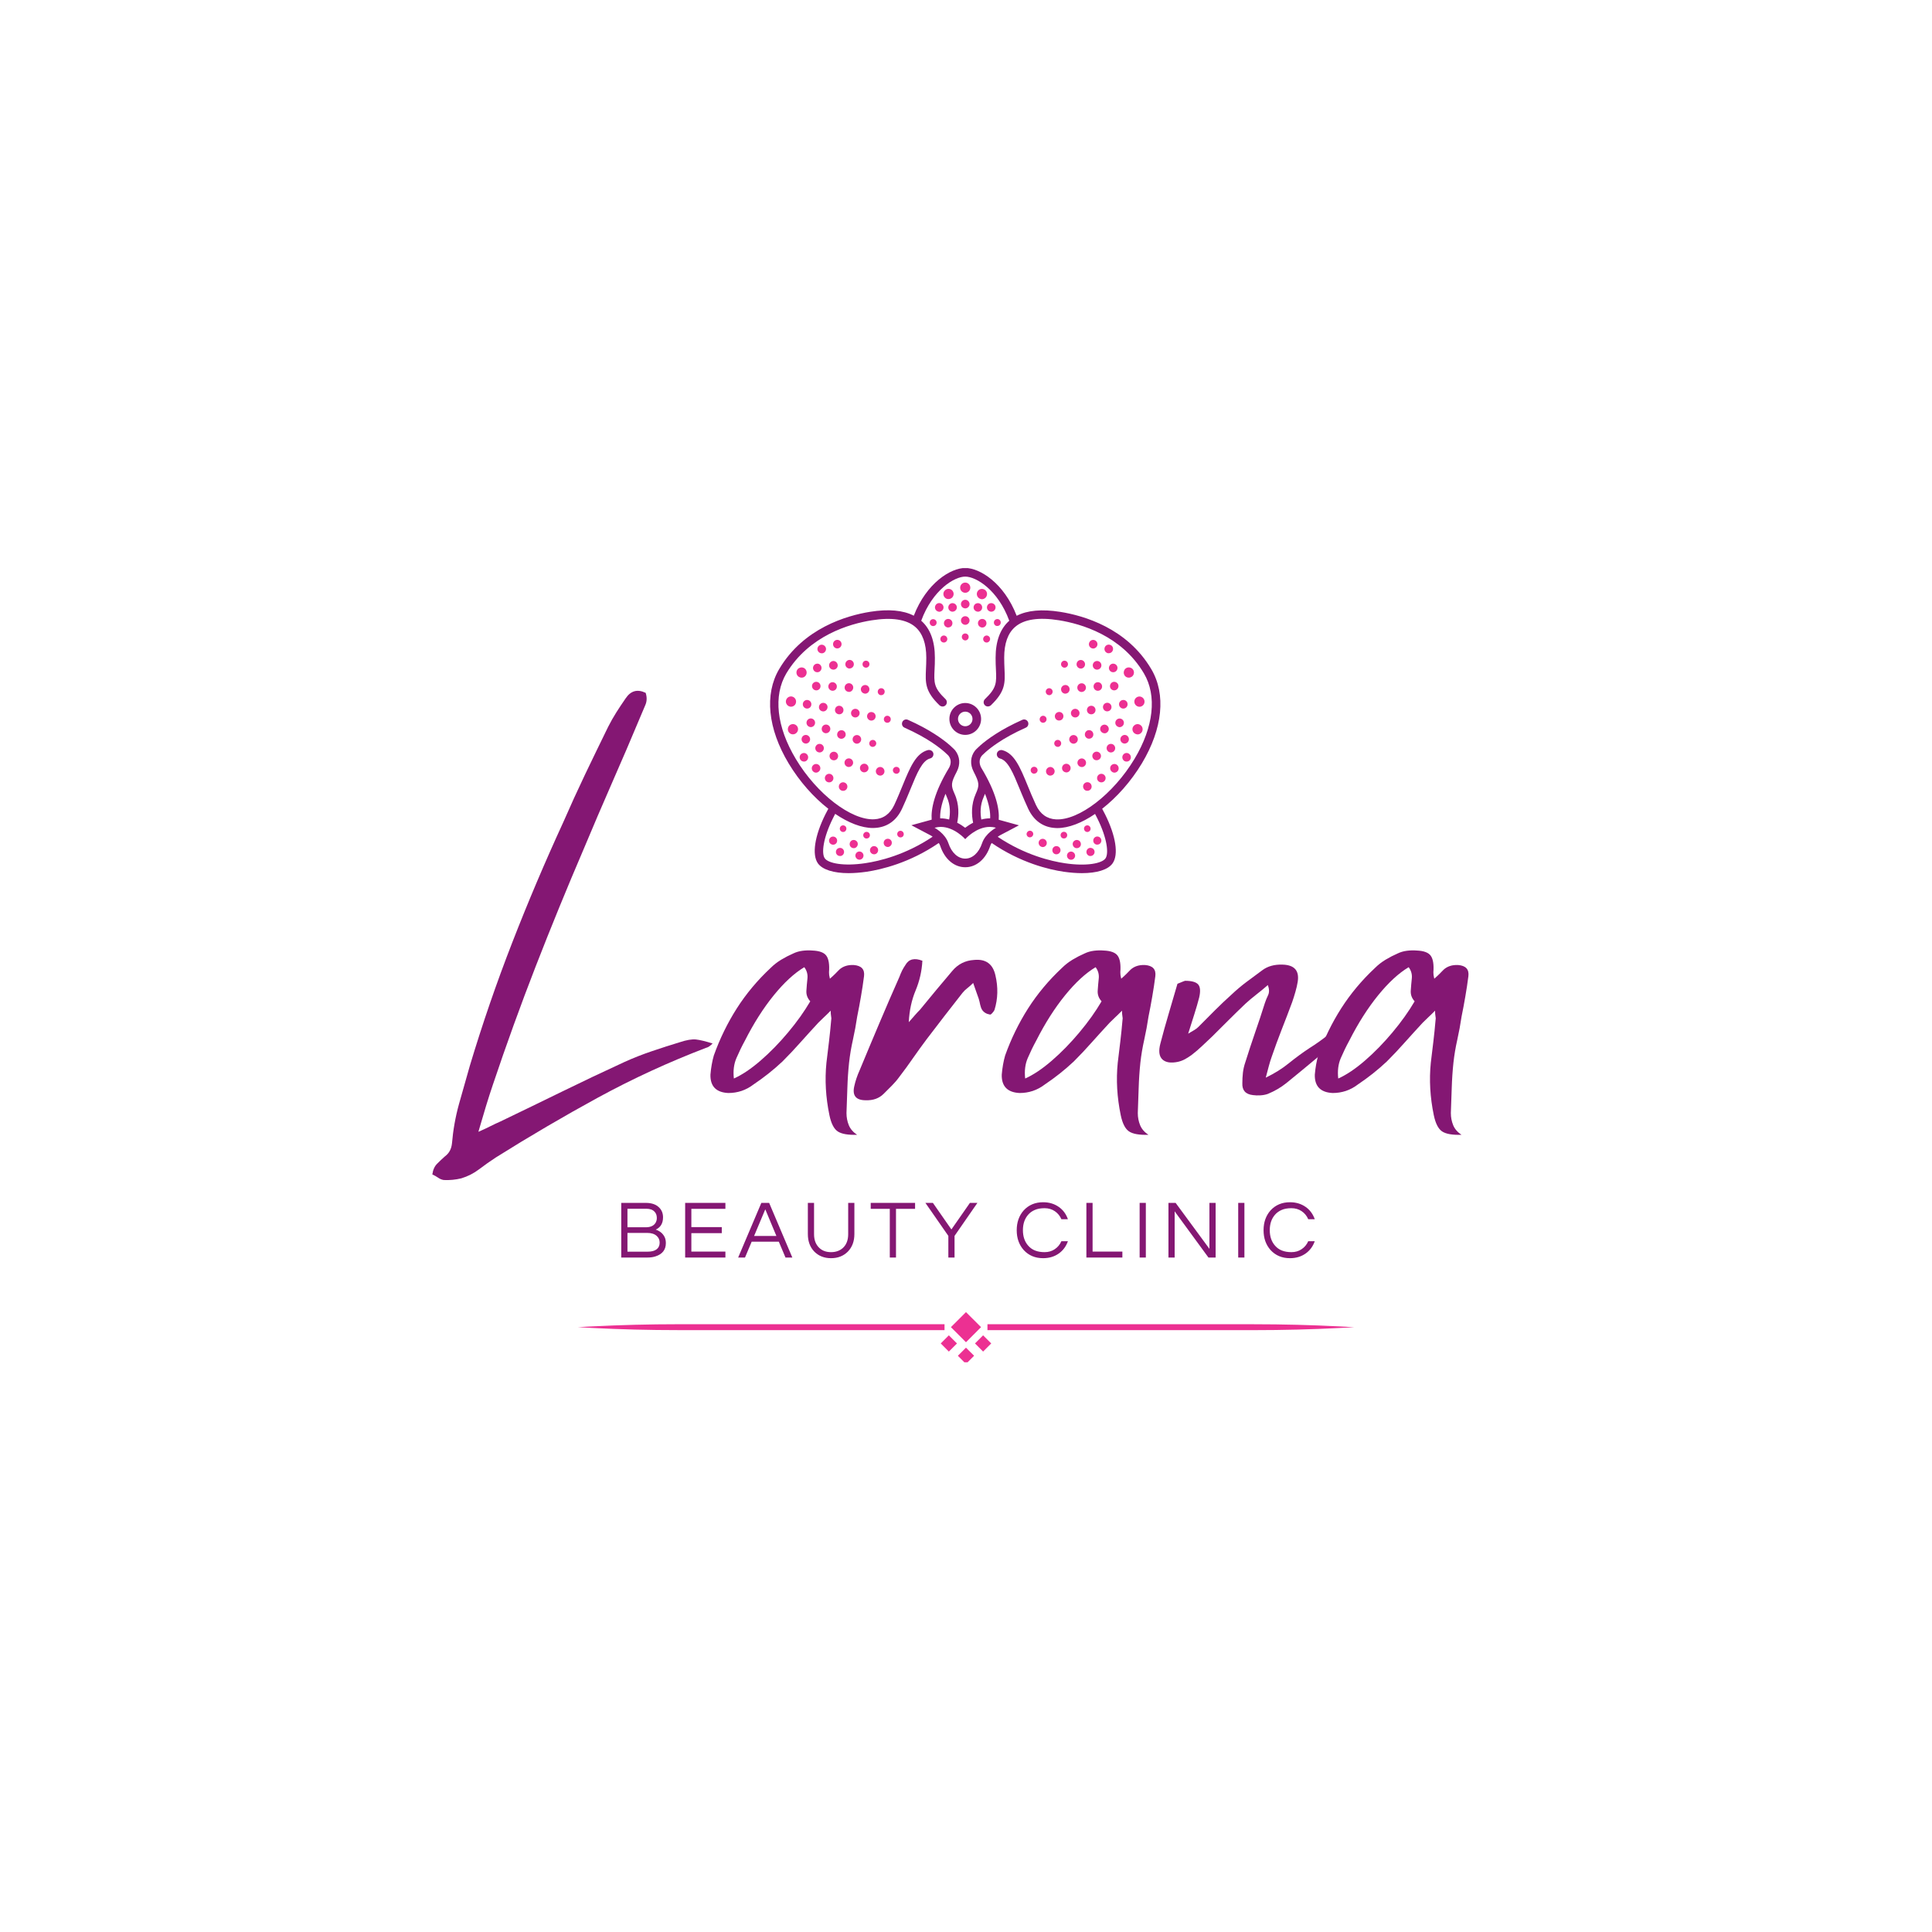 <svg xmlns="http://www.w3.org/2000/svg" xmlns:xlink="http://www.w3.org/1999/xlink" width="500" zoomAndPan="magnify" viewBox="0 0 375 375" height="500" preserveAspectRatio="xMidYMid meet" version="1.0"><defs><g/><clipPath id="8e6f71c87f"><path d="M 149 110.266 L 226 110.266 L 226 169.484 L 149 169.484 Z M 149 110.266 " clip-rule="nonzero"/></clipPath><clipPath id="2c09018ea1"><path d="M 112 254.668 L 263 254.668 L 263 264.418 L 112 264.418 Z M 112 254.668 " clip-rule="nonzero"/></clipPath></defs><rect x="-37.5" width="450" fill="#ffffff" y="-37.5" height="450" fill-opacity="1"/><rect x="-37.5" width="450" fill="#ffffff" y="-37.5" height="450" fill-opacity="1"/><g clip-path="url(#8e6f71c87f)"><path fill="#841773" d="M 223.461 129.871 C 218.746 121.902 210.367 119.492 205.793 118.762 C 202.23 118.199 199.414 118.457 197.336 119.523 C 194.867 113.125 190.156 110.242 187.352 110.242 C 184.551 110.242 179.836 113.125 177.367 119.508 C 175.293 118.441 172.473 118.184 168.914 118.746 C 164.336 119.477 155.961 121.902 151.246 129.855 C 148.352 134.746 149.02 141.422 153.082 148.188 C 155.203 151.707 157.93 154.77 160.777 156.98 C 160.566 157.359 160.383 157.727 160.215 158.047 C 158.109 162.254 157.566 165.91 158.762 167.586 C 159.641 168.805 161.809 169.477 164.715 169.477 C 165.793 169.477 166.973 169.383 168.23 169.203 C 171.082 168.773 176.566 167.496 182.215 163.625 C 182.336 163.809 182.445 163.988 182.504 164.203 C 183.352 166.746 185.203 168.332 187.352 168.332 C 189.504 168.332 191.352 166.746 192.203 164.188 C 192.262 163.988 192.367 163.793 192.488 163.625 C 198.141 167.496 203.625 168.789 206.473 169.203 C 207.73 169.383 208.914 169.477 209.988 169.477 C 212.898 169.477 215.066 168.82 215.945 167.586 C 217.156 165.91 216.594 162.254 214.488 158.047 C 214.324 157.727 214.141 157.375 213.93 156.98 C 216.762 154.77 219.504 151.707 221.625 148.188 C 225.688 141.422 226.352 134.746 223.461 129.871 Z M 204.961 159.039 C 203.203 158.945 201.898 158 201.082 156.25 C 200.461 154.922 199.961 153.688 199.461 152.469 C 198.02 148.965 196.883 146.191 194.52 145.598 C 194.383 145.566 194.246 145.582 194.109 145.613 C 193.824 145.688 193.582 145.902 193.504 146.207 C 193.398 146.648 193.656 147.105 194.109 147.227 C 195.656 147.625 196.656 150.047 197.914 153.125 C 198.02 153.383 198.125 153.656 198.246 153.934 C 198.641 154.891 199.082 155.914 199.566 156.965 C 200.656 159.297 202.488 160.59 204.852 160.715 C 204.973 160.715 205.094 160.73 205.215 160.73 C 207.43 160.73 210.004 159.723 212.551 157.984 C 212.703 158.273 212.852 158.566 212.973 158.809 C 214.914 162.695 215.246 165.68 214.566 166.625 C 213.883 167.57 210.961 168.195 206.688 167.555 C 204.035 167.16 198.945 165.973 193.656 162.422 C 193.883 162.254 194.051 162.16 194.051 162.16 L 197.777 160.195 L 194.414 159.266 L 193.852 159.113 C 194.004 157.086 193.398 153.871 190.445 148.996 C 190.188 148.508 189.883 147.578 190.535 146.723 C 190.551 146.711 191.504 145.629 193.73 144.148 C 195.051 143.266 196.824 142.258 199.109 141.238 C 199.535 141.055 199.715 140.555 199.535 140.141 C 199.352 139.715 198.852 139.531 198.445 139.715 C 196.324 140.66 194.641 141.59 193.309 142.441 C 190.535 144.211 189.352 145.566 189.262 145.672 C 188.336 146.863 188.246 148.355 188.988 149.789 C 190.094 151.938 190.141 152.41 189.398 154.07 C 188.461 156.172 188.582 158.262 188.883 159.691 C 188.293 159.996 187.762 160.348 187.336 160.668 C 186.914 160.348 186.398 159.996 185.793 159.691 C 186.094 158.262 186.23 156.172 185.277 154.07 C 184.535 152.422 184.582 151.938 185.703 149.789 C 186.445 148.355 186.336 146.863 185.398 145.645 C 185.324 145.566 184.141 144.211 181.367 142.441 C 180.035 141.59 178.352 140.66 176.23 139.715 C 175.809 139.531 175.324 139.715 175.141 140.141 C 174.961 140.566 175.141 141.055 175.566 141.238 C 177.852 142.258 179.625 143.266 180.945 144.148 C 183.156 145.629 184.109 146.695 184.109 146.695 C 184.793 147.562 184.488 148.508 184.23 148.996 C 181.293 153.855 180.688 157.07 180.836 159.098 L 180.277 159.25 L 176.898 160.18 L 180.625 162.145 C 180.715 162.191 180.867 162.281 181.02 162.406 C 175.73 165.957 170.641 167.145 167.973 167.539 C 163.703 168.18 160.777 167.555 160.094 166.609 C 159.414 165.668 159.746 162.68 161.688 158.793 C 161.809 158.551 161.961 158.262 162.109 157.969 C 164.672 159.707 167.23 160.715 169.445 160.715 C 169.566 160.715 169.688 160.715 169.809 160.699 C 172.188 160.578 174.02 159.281 175.094 156.949 C 175.582 155.898 176.02 154.879 176.414 153.918 C 176.535 153.645 176.641 153.367 176.746 153.109 C 178.004 150.031 179.004 147.609 180.551 147.211 C 180.988 147.105 181.262 146.648 181.156 146.191 C 181.082 145.887 180.836 145.672 180.551 145.598 C 180.414 145.566 180.277 145.551 180.141 145.582 C 177.777 146.176 176.641 148.949 175.203 152.453 C 174.703 153.656 174.203 154.906 173.582 156.234 C 172.762 157.984 171.461 158.93 169.703 159.023 C 165.246 159.25 158.535 154.117 154.461 147.305 C 150.73 141.086 150.066 135.035 152.625 130.707 C 157.051 123.348 164.883 121.094 169.172 120.406 C 173.082 119.781 175.945 120.211 177.656 121.688 C 179.066 122.906 179.793 124.918 179.793 127.66 C 179.793 128.5 179.762 129.215 179.73 129.855 C 179.609 132.551 179.535 134.184 182.367 136.91 C 182.473 137.016 182.609 137.062 182.746 137.109 C 183.035 137.184 183.336 137.109 183.551 136.879 C 183.867 136.547 183.852 136.012 183.52 135.691 C 181.23 133.496 181.277 132.523 181.398 129.93 C 181.414 129.598 181.43 129.246 181.445 128.879 C 181.461 128.5 181.461 128.102 181.461 127.66 C 181.461 124.445 180.566 122.023 178.809 120.484 C 181.004 114.496 185.246 111.918 187.352 111.918 C 189.473 111.918 193.703 114.496 195.898 120.484 C 194.141 122.039 193.246 124.445 193.246 127.66 C 193.246 128.102 193.262 128.5 193.262 128.879 C 193.277 129.262 193.293 129.613 193.309 129.93 C 193.43 132.539 193.473 133.496 191.188 135.691 C 190.852 136.012 190.836 136.547 191.156 136.879 C 191.367 137.109 191.688 137.172 191.961 137.094 C 192.094 137.062 192.215 137.004 192.336 136.895 C 195.172 134.168 195.094 132.539 194.973 129.84 C 194.945 129.199 194.914 128.484 194.914 127.645 C 194.914 124.887 195.625 122.891 197.051 121.672 C 198.762 120.195 201.625 119.766 205.535 120.391 C 209.824 121.078 217.672 123.332 222.035 130.707 C 224.594 135.035 223.93 141.102 220.203 147.305 C 216.109 154.129 209.398 159.281 204.961 159.039 Z M 190.625 163.656 C 189.988 165.559 188.73 166.656 187.352 166.656 C 185.988 166.656 184.715 165.574 184.082 163.656 C 183.445 161.75 181.398 160.668 181.398 160.668 C 181.809 160.562 182.203 160.5 182.582 160.5 C 185.262 160.5 187.352 162.879 187.352 162.879 C 187.352 162.879 189.445 160.5 192.125 160.5 C 192.504 160.5 192.898 160.547 193.309 160.668 C 193.309 160.684 191.262 161.75 190.625 163.656 Z M 183.52 154.07 C 183.594 154.281 183.688 154.496 183.793 154.738 C 184.504 156.309 184.445 157.91 184.23 159.066 C 183.715 158.93 183.172 158.84 182.582 158.84 C 182.551 158.84 182.52 158.84 182.488 158.84 C 182.445 157.789 182.641 156.25 183.52 154.07 Z M 190.914 154.738 C 191.02 154.512 191.109 154.281 191.188 154.07 C 192.051 156.234 192.246 157.789 192.188 158.84 C 192.172 158.84 192.141 158.84 192.125 158.84 C 191.551 158.84 190.988 158.93 190.473 159.066 C 190.262 157.91 190.215 156.309 190.914 154.738 Z M 187.352 136.453 C 185.656 136.453 184.277 137.84 184.277 139.547 C 184.277 141.254 185.656 142.641 187.352 142.641 C 189.051 142.641 190.43 141.254 190.43 139.547 C 190.43 137.84 189.051 136.453 187.352 136.453 Z M 187.352 140.965 C 186.582 140.965 185.945 140.324 185.945 139.547 C 185.945 138.754 186.582 138.129 187.352 138.129 C 188.141 138.129 188.762 138.77 188.762 139.547 C 188.762 140.34 188.125 140.965 187.352 140.965 Z M 187.352 140.965 " fill-opacity="1" fill-rule="nonzero"/></g><path fill="#ec3092" d="M 192.914 120.895 C 192.883 120.516 193.156 120.195 193.52 120.164 C 193.898 120.117 194.215 120.406 194.246 120.773 C 194.277 121.152 194.004 121.473 193.625 121.504 C 193.609 121.504 193.594 121.504 193.566 121.504 C 193.23 121.52 192.945 121.246 192.914 120.895 Z M 191.672 118.305 C 191.445 117.895 191.594 117.391 192.004 117.16 C 192.414 116.949 192.914 117.102 193.141 117.496 C 193.352 117.91 193.203 118.41 192.809 118.625 C 192.688 118.699 192.535 118.73 192.414 118.73 C 192.109 118.73 191.824 118.578 191.672 118.305 Z M 189.883 115.988 C 189.504 115.594 189.504 114.969 189.898 114.586 C 190.293 114.207 190.914 114.219 191.309 114.602 C 191.688 114.996 191.672 115.637 191.277 116.02 C 191.094 116.203 190.836 116.309 190.594 116.309 C 190.336 116.293 190.082 116.188 189.883 115.988 Z M 186.688 123.621 C 186.688 123.242 186.988 122.953 187.352 122.953 C 187.73 122.953 188.02 123.258 188.02 123.621 C 188.02 124.004 187.715 124.309 187.352 124.309 C 186.988 124.293 186.688 123.988 186.688 123.621 Z M 186.52 120.438 C 186.52 119.98 186.898 119.602 187.352 119.602 C 187.809 119.602 188.188 119.98 188.188 120.438 C 188.188 120.895 187.809 121.277 187.352 121.277 C 186.898 121.262 186.52 120.895 186.52 120.438 Z M 186.52 117.254 C 186.52 116.797 186.898 116.414 187.352 116.414 C 187.809 116.414 188.188 116.797 188.188 117.254 C 188.188 117.711 187.809 118.09 187.352 118.09 C 186.898 118.074 186.52 117.711 186.52 117.254 Z M 186.367 114.066 C 186.367 113.52 186.809 113.078 187.352 113.078 C 187.898 113.078 188.336 113.52 188.336 114.066 C 188.336 114.617 187.898 115.059 187.352 115.059 C 186.809 115.059 186.367 114.617 186.367 114.066 Z M 210.324 153.047 C 210.109 152.637 210.262 152.133 210.672 151.922 C 211.082 151.707 211.594 151.859 211.793 152.27 C 212.004 152.684 211.852 153.188 211.445 153.398 C 211.324 153.461 211.188 153.492 211.051 153.492 C 210.746 153.504 210.461 153.34 210.324 153.047 Z M 213.082 151.496 C 212.824 151.113 212.93 150.594 213.309 150.336 C 213.688 150.078 214.203 150.184 214.461 150.566 C 214.715 150.945 214.609 151.465 214.23 151.723 C 214.094 151.812 213.93 151.859 213.777 151.859 C 213.504 151.859 213.246 151.738 213.082 151.496 Z M 215.672 149.648 C 215.383 149.285 215.43 148.766 215.777 148.477 C 216.141 148.188 216.656 148.234 216.945 148.598 C 217.23 148.949 217.188 149.484 216.836 149.773 C 216.688 149.895 216.504 149.969 216.309 149.969 C 216.066 149.969 215.836 149.848 215.672 149.648 Z M 218.082 147.578 C 217.762 147.242 217.762 146.723 218.094 146.391 C 218.414 146.07 218.945 146.07 219.262 146.406 C 219.582 146.723 219.582 147.258 219.262 147.578 C 219.109 147.746 218.883 147.82 218.672 147.82 C 218.445 147.82 218.23 147.746 218.082 147.578 Z M 219.246 147.578 Z M 203.035 149.801 C 202.988 149.344 203.324 148.934 203.777 148.875 C 204.23 148.828 204.641 149.164 204.703 149.621 C 204.746 150.078 204.414 150.488 203.961 150.535 C 203.93 150.551 203.898 150.551 203.867 150.551 C 203.445 150.551 203.082 150.23 203.035 149.801 Z M 200.535 150.152 C 200.172 150.031 199.973 149.664 200.082 149.301 C 200.188 148.949 200.566 148.75 200.93 148.859 C 201.277 148.965 201.473 149.344 201.367 149.695 C 201.277 149.984 201.004 150.168 200.715 150.168 C 200.656 150.184 200.594 150.168 200.535 150.152 Z M 206.172 149.316 C 206.051 148.875 206.293 148.402 206.746 148.277 C 207.188 148.156 207.656 148.414 207.777 148.859 C 207.898 149.301 207.641 149.773 207.203 149.895 C 207.125 149.926 207.051 149.926 206.973 149.926 C 206.594 149.91 206.262 149.68 206.172 149.316 Z M 209.188 148.355 C 209.02 147.93 209.23 147.441 209.656 147.273 C 210.082 147.09 210.566 147.32 210.746 147.746 C 210.914 148.172 210.703 148.66 210.277 148.828 C 210.172 148.875 210.066 148.887 209.973 148.887 C 209.625 148.875 209.324 148.676 209.188 148.355 Z M 212.109 147.105 C 211.898 146.695 212.066 146.191 212.488 145.977 C 212.898 145.781 213.398 145.949 213.609 146.359 C 213.824 146.77 213.656 147.273 213.23 147.473 C 213.109 147.531 212.988 147.562 212.852 147.562 C 212.535 147.578 212.246 147.41 212.109 147.105 Z M 214.914 145.645 C 214.672 145.246 214.809 144.727 215.203 144.5 C 215.594 144.27 216.109 144.395 216.336 144.789 C 216.582 145.184 216.445 145.703 216.051 145.934 C 215.93 146.008 215.777 146.055 215.625 146.055 C 215.336 146.055 215.066 145.902 214.914 145.645 Z M 217.609 143.965 C 217.352 143.586 217.445 143.066 217.824 142.809 C 218.203 142.535 218.715 142.625 218.973 143.008 C 219.23 143.387 219.141 143.906 218.762 144.18 C 218.625 144.27 218.461 144.332 218.293 144.332 C 218.035 144.332 217.762 144.195 217.609 143.965 Z M 220.051 142.199 C 219.688 141.773 219.73 141.148 220.156 140.797 C 220.566 140.43 221.188 140.477 221.551 140.902 C 221.898 141.316 221.852 141.953 221.445 142.305 C 221.262 142.473 221.035 142.551 220.809 142.551 C 220.52 142.535 220.246 142.41 220.051 142.199 Z M 204.641 144.438 C 204.566 144.074 204.793 143.707 205.156 143.633 C 205.52 143.539 205.883 143.785 205.961 144.148 C 206.035 144.516 205.809 144.867 205.461 144.957 C 205.414 144.973 205.352 144.973 205.309 144.973 C 204.988 144.973 204.715 144.742 204.641 144.438 Z M 207.566 143.738 C 207.445 143.297 207.703 142.824 208.141 142.703 C 208.582 142.578 209.051 142.824 209.172 143.281 C 209.293 143.723 209.035 144.195 208.594 144.316 C 208.52 144.348 208.445 144.348 208.367 144.348 C 208.004 144.348 207.688 144.102 207.566 143.738 Z M 210.609 142.824 C 210.473 142.383 210.703 141.91 211.125 141.758 C 211.566 141.621 212.035 141.848 212.172 142.289 C 212.324 142.73 212.082 143.203 211.656 143.34 C 211.566 143.371 211.473 143.387 211.398 143.387 C 211.051 143.402 210.73 143.176 210.609 142.824 Z M 213.594 141.789 C 213.43 141.344 213.656 140.871 214.082 140.707 C 214.504 140.539 214.988 140.766 215.156 141.191 C 215.324 141.621 215.109 142.105 214.688 142.273 L 214.688 142.289 C 214.594 142.32 214.488 142.336 214.383 142.336 C 214.051 142.32 213.73 142.121 213.594 141.789 Z M 216.551 140.629 C 216.367 140.203 216.566 139.715 216.988 139.531 C 217.414 139.348 217.898 139.547 218.082 139.973 C 218.262 140.402 218.066 140.887 217.641 141.07 C 217.535 141.117 217.414 141.148 217.309 141.148 C 217.004 141.133 216.688 140.934 216.551 140.629 Z M 201.809 139.73 C 201.746 139.363 201.988 139.016 202.352 138.938 C 202.715 138.875 203.066 139.121 203.125 139.484 C 203.188 139.867 202.945 140.203 202.582 140.277 C 202.535 140.277 202.504 140.293 202.461 140.293 C 202.141 140.293 201.852 140.051 201.809 139.73 Z M 204.762 139.18 C 204.672 138.723 204.973 138.297 205.43 138.207 C 205.883 138.113 206.324 138.418 206.398 138.863 C 206.473 139.32 206.188 139.762 205.73 139.836 C 205.672 139.836 205.625 139.852 205.582 139.852 C 205.188 139.867 204.836 139.594 204.762 139.18 Z M 207.883 138.586 C 207.793 138.129 208.082 137.703 208.535 137.598 C 208.988 137.504 209.414 137.809 209.52 138.25 C 209.609 138.711 209.324 139.152 208.867 139.242 C 208.809 139.258 208.762 139.258 208.703 139.258 C 208.309 139.258 207.961 138.984 207.883 138.586 Z M 210.988 137.977 C 210.898 137.52 211.203 137.078 211.656 137.004 C 212.109 136.91 212.551 137.215 212.625 137.656 C 212.715 138.113 212.414 138.559 211.961 138.633 C 211.914 138.648 211.852 138.648 211.809 138.648 C 211.414 138.648 211.066 138.375 210.988 137.977 Z M 214.094 137.383 C 214.02 136.926 214.324 136.5 214.762 136.422 C 215.215 136.332 215.656 136.637 215.73 137.094 C 215.809 137.551 215.504 137.977 215.066 138.055 C 215.02 138.07 214.973 138.07 214.914 138.07 C 214.52 138.086 214.172 137.793 214.094 137.383 Z M 217.215 136.836 C 217.141 136.379 217.445 135.949 217.898 135.875 C 218.352 135.797 218.793 136.102 218.852 136.559 C 218.93 137.016 218.625 137.445 218.172 137.52 C 218.125 137.535 218.082 137.535 218.035 137.535 C 217.641 137.535 217.293 137.246 217.215 136.836 Z M 220.188 136.348 C 220.094 135.812 220.461 135.297 221.004 135.203 C 221.535 135.113 222.051 135.492 222.141 136.027 C 222.23 136.574 221.867 137.078 221.324 137.172 C 221.262 137.184 221.203 137.184 221.156 137.184 C 220.688 137.172 220.262 136.82 220.188 136.348 Z M 202.988 134.367 C 202.93 134 203.172 133.648 203.535 133.59 C 203.898 133.527 204.246 133.773 204.309 134.137 C 204.367 134.504 204.125 134.855 203.762 134.93 C 203.715 134.93 203.688 134.93 203.641 134.93 C 203.324 134.93 203.051 134.703 202.988 134.367 Z M 205.961 133.895 C 205.898 133.438 206.23 133.023 206.688 132.965 C 207.141 132.902 207.551 133.223 207.609 133.695 C 207.656 134.152 207.336 134.578 206.883 134.625 C 206.836 134.625 206.809 134.641 206.777 134.641 C 206.367 134.641 206.004 134.32 205.961 133.895 Z M 209.109 133.543 C 209.066 133.086 209.398 132.676 209.867 132.629 C 210.324 132.582 210.73 132.918 210.777 133.391 C 210.824 133.848 210.473 134.258 210.02 134.305 C 209.988 134.305 209.973 134.32 209.945 134.32 C 209.504 134.305 209.141 133.969 209.109 133.543 Z M 212.262 133.285 C 212.23 132.828 212.594 132.43 213.051 132.414 C 213.504 132.387 213.898 132.75 213.914 133.207 C 213.945 133.664 213.582 134.062 213.125 134.078 C 213.109 134.078 213.094 134.078 213.082 134.078 C 212.656 134.078 212.293 133.742 212.262 133.285 Z M 216.262 134 C 215.809 134 215.43 133.621 215.445 133.164 C 215.461 132.703 215.824 132.324 216.277 132.34 C 216.73 132.355 217.109 132.719 217.094 133.176 C 217.082 133.633 216.715 134 216.262 134 Z M 218.746 131.473 C 218.23 131.273 217.988 130.695 218.188 130.176 C 218.367 129.656 218.945 129.414 219.461 129.613 C 219.973 129.793 220.23 130.375 220.035 130.891 C 219.883 131.289 219.504 131.531 219.094 131.531 C 218.988 131.531 218.867 131.5 218.746 131.473 Z M 215.898 130.465 C 215.445 130.375 215.156 129.918 215.262 129.473 C 215.367 129.016 215.809 128.727 216.246 128.836 C 216.703 128.926 216.988 129.383 216.883 129.824 C 216.793 130.223 216.461 130.48 216.066 130.48 C 216.02 130.48 215.961 130.48 215.898 130.465 Z M 212.852 129.977 C 212.398 129.93 212.066 129.52 212.109 129.047 C 212.156 128.59 212.566 128.254 213.035 128.301 C 213.488 128.348 213.824 128.758 213.777 129.23 C 213.73 129.656 213.367 129.977 212.945 129.977 C 212.914 129.977 212.883 129.977 212.852 129.977 Z M 209.762 129.766 C 209.309 129.75 208.945 129.367 208.961 128.91 C 208.973 128.453 209.352 128.086 209.809 128.102 C 210.262 128.117 210.625 128.516 210.609 128.973 C 210.594 129.414 210.215 129.777 209.777 129.777 C 209.777 129.766 209.762 129.766 209.762 129.766 Z M 205.945 128.941 C 205.945 128.559 206.23 128.254 206.594 128.238 C 206.973 128.227 207.277 128.531 207.293 128.895 C 207.309 129.277 207.004 129.582 206.641 129.598 L 206.625 129.598 C 206.262 129.598 205.961 129.309 205.945 128.941 Z M 214.914 126.746 C 214.488 126.578 214.262 126.105 214.43 125.664 C 214.582 125.238 215.066 125.008 215.504 125.176 C 215.945 125.328 216.156 125.816 215.988 126.258 C 215.867 126.594 215.551 126.793 215.215 126.793 C 215.109 126.809 215.004 126.793 214.914 126.746 Z M 211.988 125.848 C 211.551 125.742 211.262 125.285 211.383 124.844 C 211.488 124.398 211.945 124.109 212.383 124.23 C 212.824 124.34 213.109 124.797 212.988 125.238 C 212.898 125.617 212.551 125.879 212.188 125.879 C 212.125 125.863 212.051 125.863 211.988 125.848 Z M 211.309 166.078 C 210.914 165.879 210.762 165.391 210.961 164.996 C 211.156 164.598 211.641 164.461 212.02 164.66 C 212.02 164.66 212.02 164.66 212.035 164.66 C 212.43 164.859 212.566 165.348 212.367 165.727 C 212.215 166.016 211.914 166.168 211.609 166.152 C 211.504 166.152 211.398 166.125 211.309 166.078 Z M 208.582 164.508 C 208.215 164.266 208.094 163.777 208.324 163.41 C 208.566 163.047 209.051 162.922 209.414 163.152 C 209.414 163.152 209.414 163.152 209.43 163.152 C 209.793 163.395 209.914 163.883 209.688 164.266 C 209.52 164.523 209.23 164.645 208.961 164.629 C 208.809 164.629 208.688 164.586 208.582 164.508 Z M 206.109 162.617 C 205.836 162.406 205.777 161.992 205.988 161.703 C 206.203 161.43 206.609 161.367 206.898 161.582 C 207.172 161.797 207.23 162.207 207.02 162.496 C 206.883 162.68 206.672 162.754 206.473 162.742 C 206.352 162.742 206.215 162.711 206.109 162.617 Z M 212.336 163.609 C 212.094 163.242 212.188 162.742 212.551 162.496 C 212.914 162.254 213.398 162.359 213.641 162.711 C 213.883 163.074 213.793 163.562 213.43 163.809 C 213.293 163.898 213.141 163.945 212.988 163.945 C 212.746 163.961 212.488 163.836 212.336 163.609 Z M 210.625 161.324 C 210.352 161.078 210.336 160.684 210.566 160.41 C 210.809 160.148 211.215 160.121 211.473 160.363 C 211.73 160.605 211.762 161.02 211.52 161.277 C 211.398 161.414 211.215 161.492 211.051 161.492 C 210.914 161.492 210.746 161.445 210.625 161.324 Z M 207.641 166.84 C 207.23 166.703 207.004 166.246 207.141 165.832 C 207.277 165.422 207.73 165.195 208.141 165.332 C 208.551 165.484 208.777 165.926 208.641 166.336 C 208.535 166.672 208.215 166.887 207.883 166.887 C 207.809 166.871 207.715 166.855 207.641 166.84 Z M 204.73 165.758 C 204.336 165.59 204.156 165.117 204.324 164.707 C 204.488 164.309 204.961 164.113 205.367 164.293 C 205.762 164.461 205.961 164.934 205.777 165.348 C 205.641 165.637 205.367 165.82 205.051 165.82 C 204.945 165.82 204.836 165.805 204.73 165.758 Z M 201.973 164.281 C 201.609 164.051 201.488 163.562 201.715 163.184 C 201.945 162.816 202.43 162.695 202.809 162.938 C 203.172 163.168 203.293 163.656 203.066 164.035 C 202.914 164.281 202.656 164.418 202.383 164.418 C 202.246 164.402 202.109 164.371 201.973 164.281 Z M 199.52 162.406 C 199.23 162.191 199.172 161.781 199.398 161.508 C 199.609 161.215 200.004 161.156 200.293 161.367 C 200.582 161.582 200.641 161.992 200.414 162.27 C 200.293 162.434 200.094 162.527 199.898 162.527 C 199.777 162.543 199.641 162.496 199.52 162.406 Z M 163.656 153.504 C 163.52 153.504 163.398 153.477 163.262 153.414 C 162.852 153.199 162.703 152.699 162.914 152.285 C 163.125 151.875 163.625 151.723 164.035 151.938 C 164.445 152.148 164.594 152.652 164.383 153.062 C 164.246 153.34 163.961 153.504 163.656 153.504 Z M 160.93 151.859 C 160.777 151.859 160.609 151.812 160.473 151.723 C 160.094 151.465 159.988 150.945 160.246 150.566 C 160.504 150.184 161.02 150.078 161.398 150.336 C 161.777 150.594 161.883 151.113 161.625 151.496 C 161.461 151.738 161.203 151.859 160.93 151.859 Z M 158.398 149.969 C 158.203 149.969 158.02 149.91 157.867 149.773 C 157.52 149.484 157.461 148.949 157.762 148.598 C 158.051 148.234 158.582 148.188 158.93 148.477 C 159.277 148.766 159.336 149.301 159.035 149.648 C 158.867 149.848 158.641 149.969 158.398 149.969 Z M 156.051 147.82 C 155.836 147.82 155.625 147.746 155.461 147.578 C 155.141 147.258 155.125 146.723 155.445 146.406 C 155.762 146.086 156.293 146.07 156.609 146.391 C 156.945 146.711 156.945 147.242 156.625 147.578 C 156.473 147.746 156.262 147.82 156.051 147.82 Z M 155.461 147.578 Z M 170.836 150.551 C 170.809 150.551 170.777 150.551 170.746 150.535 C 170.293 150.488 169.961 150.078 170.004 149.621 C 170.066 149.164 170.461 148.828 170.93 148.875 C 171.383 148.918 171.715 149.332 171.672 149.801 C 171.625 150.23 171.262 150.551 170.836 150.551 Z M 173.988 150.184 C 173.703 150.184 173.43 150 173.336 149.711 C 173.23 149.359 173.43 148.98 173.777 148.875 C 174.141 148.766 174.52 148.965 174.625 149.316 C 174.73 149.68 174.535 150.047 174.172 150.168 C 174.109 150.168 174.051 150.184 173.988 150.184 Z M 167.746 149.91 C 167.672 149.91 167.594 149.91 167.52 149.879 C 167.082 149.758 166.824 149.285 166.945 148.844 C 167.066 148.402 167.535 148.141 167.973 148.262 C 168.414 148.387 168.672 148.859 168.551 149.301 C 168.445 149.68 168.109 149.91 167.746 149.91 Z M 164.746 148.875 C 164.641 148.875 164.535 148.859 164.445 148.812 C 164.02 148.645 163.809 148.156 163.973 147.73 C 164.156 147.305 164.625 147.09 165.066 147.258 C 165.488 147.426 165.703 147.914 165.535 148.34 C 165.383 148.676 165.082 148.875 164.746 148.875 Z M 161.852 147.578 C 161.73 147.578 161.594 147.547 161.473 147.488 C 161.066 147.289 160.898 146.785 161.094 146.375 C 161.309 145.961 161.793 145.797 162.215 145.992 C 162.625 146.207 162.793 146.711 162.594 147.121 C 162.461 147.41 162.172 147.578 161.852 147.578 Z M 159.082 146.055 C 158.945 146.055 158.793 146.008 158.656 145.934 C 158.262 145.688 158.125 145.184 158.367 144.789 C 158.609 144.395 159.109 144.27 159.504 144.5 C 159.898 144.742 160.035 145.246 159.793 145.645 C 159.641 145.902 159.367 146.055 159.082 146.055 Z M 156.414 144.332 C 156.246 144.332 156.082 144.27 155.945 144.18 C 155.566 143.906 155.473 143.387 155.73 143.008 C 155.988 142.625 156.52 142.535 156.883 142.809 C 157.262 143.066 157.352 143.586 157.094 143.965 C 156.945 144.195 156.672 144.332 156.414 144.332 Z M 153.898 142.535 C 153.672 142.535 153.445 142.457 153.262 142.289 C 152.852 141.941 152.809 141.301 153.156 140.887 C 153.52 140.477 154.141 140.43 154.551 140.781 C 154.973 141.133 155.02 141.758 154.656 142.184 C 154.461 142.41 154.188 142.535 153.898 142.535 Z M 169.398 144.973 C 169.352 144.973 169.309 144.973 169.246 144.957 C 168.883 144.879 168.656 144.516 168.746 144.148 C 168.824 143.785 169.188 143.555 169.551 143.633 C 169.914 143.707 170.141 144.074 170.066 144.438 C 169.988 144.742 169.715 144.973 169.398 144.973 Z M 166.324 144.348 C 166.246 144.348 166.172 144.348 166.094 144.316 C 165.656 144.195 165.398 143.723 165.52 143.281 C 165.641 142.84 166.109 142.578 166.551 142.703 C 166.988 142.824 167.246 143.297 167.125 143.738 C 167.02 144.102 166.703 144.348 166.324 144.348 Z M 163.309 143.402 C 163.215 143.402 163.141 143.387 163.051 143.355 C 162.609 143.219 162.383 142.73 162.535 142.305 C 162.672 141.863 163.156 141.637 163.582 141.773 C 164.02 141.91 164.246 142.398 164.109 142.84 C 163.973 143.176 163.656 143.402 163.309 143.402 Z M 160.324 142.32 C 160.215 142.32 160.109 142.305 160.02 142.273 L 160.02 142.258 C 159.594 142.105 159.383 141.621 159.551 141.176 C 159.703 140.75 160.188 140.523 160.625 140.691 C 161.051 140.859 161.277 141.328 161.109 141.773 C 160.973 142.121 160.656 142.32 160.324 142.32 Z M 157.383 141.133 C 157.277 141.133 157.156 141.102 157.051 141.055 C 156.625 140.871 156.43 140.387 156.609 139.957 C 156.793 139.531 157.277 139.332 157.703 139.516 C 158.125 139.699 158.324 140.188 158.141 140.613 C 158.02 140.934 157.703 141.133 157.383 141.133 Z M 172.23 140.293 C 172.188 140.293 172.156 140.293 172.109 140.277 C 171.746 140.219 171.504 139.867 171.566 139.484 C 171.625 139.121 171.973 138.875 172.336 138.938 C 172.703 139 172.961 139.348 172.883 139.73 C 172.852 140.051 172.566 140.293 172.23 140.293 Z M 169.125 139.867 C 169.066 139.867 169.02 139.852 168.973 139.852 C 168.52 139.762 168.23 139.32 168.309 138.875 C 168.398 138.418 168.836 138.129 169.277 138.223 C 169.73 138.297 170.035 138.738 169.945 139.195 C 169.867 139.594 169.52 139.867 169.125 139.867 Z M 166.02 139.258 C 165.961 139.258 165.914 139.242 165.852 139.242 C 165.398 139.152 165.109 138.711 165.203 138.25 C 165.293 137.809 165.73 137.504 166.188 137.598 C 166.641 137.688 166.93 138.129 166.836 138.586 C 166.746 138.984 166.398 139.258 166.02 139.258 Z M 162.898 138.648 C 162.852 138.648 162.793 138.633 162.746 138.633 C 162.293 138.543 161.988 138.113 162.082 137.656 C 162.172 137.199 162.594 136.91 163.051 137.004 C 163.035 137.004 163.035 137.004 163.035 137.004 C 163.488 137.078 163.793 137.52 163.703 137.977 C 163.641 138.375 163.293 138.648 162.898 138.648 Z M 159.793 138.086 C 159.73 138.086 159.688 138.086 159.641 138.07 C 159.188 137.992 158.883 137.566 158.973 137.109 C 159.051 136.652 159.488 136.348 159.945 136.438 C 160.398 136.516 160.703 136.941 160.609 137.398 C 160.535 137.793 160.188 138.086 159.793 138.086 Z M 156.656 137.535 C 156.609 137.535 156.566 137.52 156.52 137.52 C 156.066 137.445 155.762 137.016 155.836 136.559 C 155.914 136.102 156.336 135.797 156.793 135.875 C 157.246 135.949 157.551 136.379 157.473 136.836 C 157.414 137.246 157.066 137.535 156.656 137.535 Z M 153.535 137.172 C 153.488 137.172 153.43 137.172 153.367 137.156 C 152.836 137.062 152.461 136.547 152.551 136.012 C 152.641 135.477 153.141 135.098 153.688 135.188 C 154.23 135.281 154.594 135.797 154.504 136.332 C 154.445 136.82 154.02 137.172 153.535 137.172 Z M 171.051 134.93 C 171.02 134.93 170.973 134.93 170.93 134.93 C 170.566 134.867 170.309 134.52 170.383 134.137 C 170.445 133.773 170.793 133.527 171.156 133.59 C 171.535 133.648 171.777 134 171.703 134.367 C 171.656 134.703 171.383 134.93 171.051 134.93 Z M 167.93 134.641 C 167.898 134.641 167.867 134.625 167.824 134.625 C 167.367 134.562 167.051 134.152 167.094 133.695 C 167.156 133.238 167.566 132.918 168.02 132.965 C 168.473 133.012 168.809 133.438 168.746 133.895 C 168.703 134.32 168.336 134.641 167.93 134.641 Z M 164.777 134.305 C 164.746 134.305 164.73 134.289 164.703 134.289 C 164.246 134.246 163.898 133.848 163.945 133.375 C 163.988 132.918 164.383 132.582 164.852 132.613 C 165.309 132.66 165.656 133.055 165.609 133.527 C 165.566 133.969 165.203 134.305 164.777 134.305 Z M 161.609 134.078 C 161.594 134.078 161.582 134.078 161.566 134.078 C 161.109 134.047 160.762 133.664 160.777 133.207 C 160.809 132.75 161.188 132.387 161.641 132.414 C 162.094 132.445 162.461 132.828 162.43 133.285 C 162.414 133.742 162.051 134.078 161.609 134.078 Z M 158.445 134 C 157.988 134 157.625 133.633 157.609 133.176 C 157.594 132.719 157.973 132.34 158.43 132.34 C 158.883 132.34 159.262 132.703 159.262 133.164 C 159.277 133.621 158.914 134 158.445 134 Z M 155.594 131.531 C 155.188 131.531 154.809 131.289 154.656 130.891 C 154.461 130.375 154.715 129.793 155.23 129.613 C 155.746 129.414 156.324 129.672 156.504 130.176 C 156.703 130.695 156.445 131.273 155.945 131.473 C 155.836 131.5 155.715 131.531 155.594 131.531 Z M 158.641 130.48 C 158.246 130.48 157.914 130.223 157.824 129.824 C 157.73 129.383 158.02 128.926 158.461 128.836 C 158.898 128.727 159.352 129.016 159.445 129.473 C 159.535 129.93 159.246 130.375 158.809 130.465 C 158.746 130.48 158.688 130.48 158.641 130.48 Z M 161.762 129.977 C 161.336 129.977 160.973 129.656 160.93 129.23 C 160.883 128.773 161.215 128.363 161.672 128.301 C 162.125 128.254 162.535 128.59 162.594 129.047 C 162.656 129.504 162.324 129.918 161.852 129.977 C 161.824 129.977 161.793 129.977 161.762 129.977 Z M 164.914 129.766 C 164.473 129.766 164.094 129.414 164.082 128.957 C 164.066 128.5 164.43 128.102 164.883 128.086 C 165.336 128.074 165.715 128.438 165.73 128.895 C 165.746 129.352 165.383 129.734 164.93 129.75 C 164.945 129.766 164.93 129.766 164.914 129.766 Z M 168.082 129.598 C 167.688 129.582 167.398 129.277 167.414 128.895 C 167.43 128.516 167.73 128.227 168.109 128.238 C 168.488 128.254 168.777 128.559 168.762 128.941 C 168.746 129.309 168.445 129.598 168.082 129.598 Z M 159.488 126.809 C 159.156 126.809 158.836 126.594 158.715 126.273 C 158.551 125.848 158.762 125.359 159.203 125.191 C 159.625 125.023 160.109 125.254 160.277 125.68 C 160.445 126.105 160.215 126.594 159.793 126.762 C 159.703 126.793 159.594 126.809 159.488 126.809 Z M 162.52 125.863 C 162.141 125.863 161.809 125.605 161.715 125.223 C 161.609 124.781 161.883 124.324 162.324 124.219 C 162.762 124.109 163.215 124.387 163.324 124.828 C 163.43 125.285 163.156 125.727 162.715 125.832 C 162.656 125.863 162.582 125.863 162.52 125.863 Z M 163.094 166.152 C 162.793 166.168 162.473 166.016 162.336 165.727 C 162.141 165.332 162.293 164.859 162.672 164.66 C 162.688 164.66 162.688 164.66 162.688 164.66 C 163.082 164.461 163.551 164.613 163.746 164.996 C 163.945 165.391 163.793 165.879 163.398 166.078 C 163.309 166.125 163.203 166.152 163.094 166.152 Z M 165.762 164.629 C 165.488 164.645 165.203 164.523 165.035 164.266 C 164.809 163.898 164.914 163.395 165.293 163.152 C 165.656 162.922 166.141 163.047 166.383 163.41 C 166.609 163.777 166.488 164.266 166.125 164.508 C 166.02 164.586 165.898 164.629 165.762 164.629 Z M 168.23 162.754 C 168.035 162.77 167.824 162.68 167.688 162.512 C 167.473 162.223 167.52 161.824 167.809 161.598 C 168.082 161.383 168.488 161.43 168.715 161.719 C 168.93 162.008 168.883 162.406 168.594 162.633 C 168.488 162.711 168.352 162.742 168.23 162.754 Z M 161.703 163.961 C 161.551 163.961 161.398 163.914 161.262 163.82 C 160.898 163.578 160.809 163.09 161.051 162.727 C 161.293 162.359 161.777 162.27 162.141 162.512 C 162.504 162.754 162.594 163.242 162.352 163.625 C 162.215 163.836 161.961 163.961 161.703 163.961 Z M 163.641 161.492 C 163.473 161.492 163.293 161.414 163.172 161.277 C 162.93 161.02 162.961 160.605 163.215 160.363 C 163.473 160.133 163.883 160.148 164.125 160.41 C 164.352 160.684 164.336 161.078 164.066 161.324 C 163.961 161.445 163.809 161.492 163.641 161.492 Z M 166.824 166.871 C 166.488 166.871 166.188 166.656 166.066 166.32 C 165.93 165.91 166.156 165.453 166.566 165.316 C 166.973 165.18 167.43 165.406 167.566 165.82 C 167.703 166.23 167.473 166.688 167.066 166.824 C 166.988 166.855 166.898 166.871 166.824 166.871 Z M 169.656 165.82 C 169.352 165.82 169.066 165.637 168.93 165.348 C 168.746 164.949 168.945 164.477 169.336 164.293 C 169.73 164.113 170.203 164.309 170.383 164.707 C 170.551 165.102 170.367 165.574 169.973 165.758 C 169.867 165.805 169.762 165.82 169.656 165.82 Z M 172.324 164.402 C 172.066 164.402 171.793 164.266 171.641 164.02 C 171.414 163.656 171.52 163.152 171.898 162.922 C 172.277 162.695 172.762 162.801 172.988 163.168 C 173.215 163.547 173.094 164.035 172.73 164.266 C 172.594 164.371 172.461 164.402 172.324 164.402 Z M 174.793 162.543 C 174.594 162.543 174.398 162.449 174.277 162.281 C 174.066 161.992 174.125 161.598 174.398 161.383 C 174.688 161.172 175.082 161.23 175.293 161.52 C 175.504 161.812 175.445 162.207 175.172 162.422 C 175.066 162.496 174.93 162.543 174.793 162.543 Z M 190.852 124.219 C 190.762 123.852 190.973 123.484 191.324 123.379 C 191.672 123.273 192.051 123.484 192.156 123.852 C 192.246 124.219 192.035 124.582 191.688 124.691 C 191.625 124.703 191.566 124.719 191.504 124.719 C 191.203 124.719 190.93 124.523 190.852 124.219 Z M 189.852 121.184 C 189.73 120.742 189.988 120.285 190.43 120.164 C 190.867 120.043 191.336 120.301 191.445 120.742 C 191.566 121.184 191.309 121.656 190.867 121.777 C 190.793 121.793 190.715 121.809 190.641 121.809 C 190.293 121.793 189.961 121.566 189.852 121.184 Z M 189.004 118.121 C 188.883 117.68 189.141 117.207 189.594 117.102 C 190.035 116.98 190.488 117.238 190.609 117.68 C 190.73 118.121 190.473 118.594 190.035 118.699 C 189.961 118.73 189.883 118.73 189.809 118.73 C 189.461 118.73 189.109 118.488 189.004 118.121 Z M 181.066 121.52 C 180.703 121.488 180.43 121.152 180.461 120.789 C 180.488 120.422 180.809 120.133 181.188 120.18 C 181.551 120.211 181.836 120.543 181.793 120.91 C 181.762 121.262 181.473 121.52 181.125 121.52 C 181.109 121.52 181.094 121.52 181.066 121.52 Z M 181.914 118.625 C 181.504 118.395 181.352 117.895 181.582 117.496 C 181.793 117.086 182.309 116.934 182.703 117.16 C 183.109 117.391 183.262 117.895 183.035 118.305 C 182.883 118.578 182.594 118.746 182.309 118.746 C 182.172 118.73 182.035 118.699 181.914 118.625 Z M 183.414 116.004 C 183.02 115.621 183.004 114.996 183.398 114.602 C 183.777 114.207 184.398 114.191 184.793 114.57 C 185.188 114.953 185.203 115.578 184.824 115.973 C 184.625 116.172 184.367 116.277 184.109 116.277 C 183.867 116.293 183.609 116.203 183.414 116.004 Z M 183.02 124.691 C 182.656 124.598 182.445 124.219 182.551 123.852 C 182.656 123.484 183.02 123.273 183.383 123.379 C 183.73 123.469 183.945 123.852 183.852 124.219 C 183.762 124.508 183.504 124.719 183.203 124.719 C 183.141 124.719 183.082 124.703 183.02 124.691 Z M 183.824 121.766 C 183.383 121.641 183.125 121.184 183.246 120.742 C 183.367 120.301 183.824 120.043 184.262 120.164 C 184.703 120.285 184.961 120.742 184.836 121.184 C 184.746 121.566 184.398 121.793 184.035 121.793 C 183.973 121.793 183.898 121.793 183.824 121.766 Z M 184.672 118.699 C 184.23 118.578 183.973 118.121 184.094 117.68 C 184.215 117.238 184.672 116.965 185.109 117.102 C 185.551 117.223 185.824 117.68 185.688 118.121 C 185.582 118.488 185.246 118.73 184.883 118.73 C 184.809 118.73 184.746 118.73 184.672 118.699 Z M 184.672 118.699 " fill-opacity="1" fill-rule="nonzero"/><g fill="#841773" fill-opacity="1"><g transform="translate(86.651, 212.731)"><g><path d="M 9.031 -2.234 C 8.582 -0.91 8.133 0.477 7.688 1.938 C 7.25 3.406 6.754 5.078 6.203 6.953 C 7.203 6.516 8.004 6.141 8.609 5.828 C 9.211 5.523 9.82 5.238 10.438 4.969 C 14.469 3.031 18.484 1.082 22.484 -0.875 C 26.484 -2.832 30.523 -4.75 34.609 -6.625 C 36.316 -7.395 38.066 -8.082 39.859 -8.688 C 41.66 -9.301 43.473 -9.883 45.297 -10.438 C 46.617 -10.875 47.664 -11.051 48.438 -10.969 C 49.207 -10.883 50.285 -10.625 51.672 -10.188 C 51.441 -9.969 51.227 -9.785 51.031 -9.641 C 50.844 -9.504 50.641 -9.41 50.422 -9.359 C 43.191 -6.598 36.207 -3.383 29.469 0.281 C 22.738 3.957 16.117 7.836 9.609 11.922 C 8.504 12.641 7.426 13.398 6.375 14.203 C 5.32 15.004 4.16 15.598 2.891 15.984 C 1.785 16.254 0.656 16.363 -0.5 16.312 C -0.883 16.258 -1.254 16.109 -1.609 15.859 C -1.973 15.609 -2.348 15.398 -2.734 15.234 C -2.617 14.348 -2.312 13.656 -1.812 13.156 C -1.32 12.664 -0.828 12.195 -0.328 11.75 C 0.109 11.426 0.438 11.055 0.656 10.641 C 0.883 10.223 1.023 9.738 1.078 9.188 C 1.297 6.594 1.75 4.051 2.438 1.562 C 3.133 -0.914 3.836 -3.395 4.547 -5.875 C 6.984 -13.988 9.734 -21.977 12.797 -29.844 C 15.859 -37.707 19.156 -45.477 22.688 -53.156 C 24.062 -56.301 25.477 -59.406 26.938 -62.469 C 28.406 -65.531 29.883 -68.582 31.375 -71.625 C 31.875 -72.613 32.41 -73.562 32.984 -74.469 C 33.566 -75.383 34.164 -76.285 34.781 -77.172 C 35.77 -78.66 37.066 -79.02 38.672 -78.25 C 38.941 -77.414 38.926 -76.641 38.625 -75.922 C 38.32 -75.203 38.031 -74.516 37.75 -73.859 C 35.926 -69.492 34.062 -65.145 32.156 -60.812 C 30.258 -56.477 28.398 -52.133 26.578 -47.781 C 23.379 -40.32 20.301 -32.797 17.344 -25.203 C 14.395 -17.617 11.625 -9.961 9.031 -2.234 Z M 9.031 -2.234 "/></g></g></g><g fill="#841773" fill-opacity="1"><g transform="translate(139.302, 212.731)"><g><path d="M 27.078 -15.406 C 26.859 -13.914 26.582 -12.422 26.25 -10.922 C 25.914 -9.43 25.664 -7.941 25.5 -6.453 C 25.332 -4.859 25.223 -3.234 25.172 -1.578 C 25.117 0.078 25.062 1.707 25 3.312 C 25 4.133 25.148 4.922 25.453 5.672 C 25.766 6.422 26.305 7.039 27.078 7.531 C 25.305 7.594 24.047 7.375 23.297 6.875 C 22.555 6.375 22.02 5.32 21.688 3.719 C 20.969 0.25 20.773 -3.141 21.109 -6.453 C 21.273 -7.836 21.441 -9.219 21.609 -10.594 C 21.773 -11.977 21.914 -13.359 22.031 -14.734 C 22.082 -14.953 22.078 -15.195 22.016 -15.469 C 21.961 -15.75 21.938 -16.113 21.938 -16.562 C 21.445 -16.062 21.004 -15.629 20.609 -15.266 C 20.223 -14.91 19.867 -14.566 19.547 -14.234 C 18.379 -12.973 17.227 -11.707 16.094 -10.438 C 14.969 -9.164 13.797 -7.922 12.578 -6.703 C 11.703 -5.879 10.789 -5.094 9.844 -4.344 C 8.906 -3.602 7.941 -2.898 6.953 -2.234 C 6.234 -1.68 5.457 -1.266 4.625 -0.984 C 3.801 -0.711 2.945 -0.578 2.062 -0.578 C -0.301 -0.691 -1.457 -1.879 -1.406 -4.141 C -1.289 -5.516 -1.07 -6.754 -0.75 -7.859 C 0.414 -11.117 1.906 -14.172 3.719 -17.016 C 5.539 -19.859 7.723 -22.469 10.266 -24.844 C 10.867 -25.445 11.555 -25.984 12.328 -26.453 C 13.109 -26.922 13.883 -27.32 14.656 -27.656 C 15.207 -27.926 15.812 -28.102 16.469 -28.188 C 17.133 -28.27 17.77 -28.285 18.375 -28.234 C 19.758 -28.18 20.672 -27.836 21.109 -27.203 C 21.555 -26.566 21.723 -25.504 21.609 -24.016 C 21.609 -23.848 21.617 -23.664 21.641 -23.469 C 21.672 -23.281 21.719 -23.047 21.781 -22.766 C 22.164 -23.098 22.492 -23.398 22.766 -23.672 C 23.047 -23.953 23.32 -24.234 23.594 -24.516 C 24.312 -25.172 25.25 -25.473 26.406 -25.422 C 27.895 -25.305 28.562 -24.586 28.406 -23.266 C 28.238 -21.941 28.039 -20.629 27.812 -19.328 C 27.594 -18.035 27.348 -16.727 27.078 -15.406 Z M 3.141 -3.391 C 4.742 -4.109 6.469 -5.266 8.312 -6.859 C 10.164 -8.461 11.945 -10.285 13.656 -12.328 C 15.375 -14.379 16.812 -16.395 17.969 -18.375 C 17.414 -18.988 17.164 -19.68 17.219 -20.453 C 17.27 -21.223 17.336 -22.008 17.422 -22.812 C 17.504 -23.613 17.301 -24.344 16.812 -25 C 14.875 -23.844 12.895 -22.02 10.875 -19.531 C 8.863 -17.051 7.004 -14.129 5.297 -10.766 C 4.691 -9.66 4.141 -8.523 3.641 -7.359 C 3.141 -6.203 2.973 -4.879 3.141 -3.391 Z M 3.141 -3.391 "/></g></g></g><g fill="#841773" fill-opacity="1"><g transform="translate(168.94, 212.731)"><g><path d="M 24.266 -23.438 C 24.816 -21.113 24.758 -18.875 24.094 -16.719 C 24.039 -16.562 23.898 -16.359 23.672 -16.109 C 23.453 -15.859 23.289 -15.758 23.188 -15.812 C 22.52 -15.926 22.02 -16.227 21.688 -16.719 C 21.52 -17 21.395 -17.332 21.312 -17.719 C 21.238 -18.102 21.145 -18.488 21.031 -18.875 C 20.863 -19.32 20.695 -19.789 20.531 -20.281 C 20.363 -20.781 20.172 -21.332 19.953 -21.938 C 19.566 -21.551 19.191 -21.219 18.828 -20.938 C 18.473 -20.664 18.16 -20.363 17.891 -20.031 C 16.723 -18.539 15.562 -17.051 14.406 -15.562 C 13.25 -14.07 12.086 -12.555 10.922 -11.016 C 10.047 -9.848 9.176 -8.645 8.312 -7.406 C 7.457 -6.164 6.562 -4.938 5.625 -3.719 C 5.188 -3.113 4.703 -2.547 4.172 -2.016 C 3.648 -1.492 3.113 -0.957 2.562 -0.406 C 1.676 0.469 0.52 0.879 -0.906 0.828 C -2.781 0.828 -3.523 -0.055 -3.141 -1.828 C -2.922 -2.867 -2.562 -3.941 -2.062 -5.047 C -0.801 -8.086 0.461 -11.109 1.734 -14.109 C 3.004 -17.117 4.301 -20.113 5.625 -23.094 C 5.789 -23.539 5.969 -23.957 6.156 -24.344 C 6.352 -24.727 6.566 -25.086 6.797 -25.422 C 7.453 -26.578 8.551 -26.852 10.094 -26.25 C 9.988 -24.258 9.551 -22.336 8.781 -20.484 C 8.008 -18.641 7.566 -16.586 7.453 -14.328 C 7.953 -14.879 8.363 -15.348 8.688 -15.734 C 9.02 -16.117 9.328 -16.445 9.609 -16.719 C 10.648 -17.988 11.695 -19.258 12.75 -20.531 C 13.801 -21.801 14.848 -23.047 15.891 -24.266 C 16.992 -25.586 18.406 -26.301 20.125 -26.406 C 22.383 -26.633 23.766 -25.645 24.266 -23.438 Z M 24.266 -23.438 "/></g></g></g><g fill="#841773" fill-opacity="1"><g transform="translate(195.845, 212.731)"><g><path d="M 27.078 -15.406 C 26.859 -13.914 26.582 -12.422 26.25 -10.922 C 25.914 -9.43 25.664 -7.941 25.5 -6.453 C 25.332 -4.859 25.223 -3.234 25.172 -1.578 C 25.117 0.078 25.062 1.707 25 3.312 C 25 4.133 25.148 4.922 25.453 5.672 C 25.766 6.422 26.305 7.039 27.078 7.531 C 25.305 7.594 24.047 7.375 23.297 6.875 C 22.555 6.375 22.02 5.32 21.688 3.719 C 20.969 0.25 20.773 -3.141 21.109 -6.453 C 21.273 -7.836 21.441 -9.219 21.609 -10.594 C 21.773 -11.977 21.914 -13.359 22.031 -14.734 C 22.082 -14.953 22.078 -15.195 22.016 -15.469 C 21.961 -15.75 21.938 -16.113 21.938 -16.562 C 21.445 -16.062 21.004 -15.629 20.609 -15.266 C 20.223 -14.91 19.867 -14.566 19.547 -14.234 C 18.379 -12.973 17.227 -11.707 16.094 -10.438 C 14.969 -9.164 13.797 -7.922 12.578 -6.703 C 11.703 -5.879 10.789 -5.094 9.844 -4.344 C 8.906 -3.602 7.941 -2.898 6.953 -2.234 C 6.234 -1.68 5.457 -1.266 4.625 -0.984 C 3.801 -0.711 2.945 -0.578 2.062 -0.578 C -0.301 -0.691 -1.457 -1.879 -1.406 -4.141 C -1.289 -5.516 -1.07 -6.754 -0.75 -7.859 C 0.414 -11.117 1.906 -14.172 3.719 -17.016 C 5.539 -19.859 7.723 -22.469 10.266 -24.844 C 10.867 -25.445 11.555 -25.984 12.328 -26.453 C 13.109 -26.922 13.883 -27.32 14.656 -27.656 C 15.207 -27.926 15.812 -28.102 16.469 -28.188 C 17.133 -28.27 17.77 -28.285 18.375 -28.234 C 19.758 -28.18 20.672 -27.836 21.109 -27.203 C 21.555 -26.566 21.723 -25.504 21.609 -24.016 C 21.609 -23.848 21.617 -23.664 21.641 -23.469 C 21.672 -23.281 21.719 -23.047 21.781 -22.766 C 22.164 -23.098 22.492 -23.398 22.766 -23.672 C 23.047 -23.953 23.32 -24.234 23.594 -24.516 C 24.312 -25.172 25.25 -25.473 26.406 -25.422 C 27.895 -25.305 28.562 -24.586 28.406 -23.266 C 28.238 -21.941 28.039 -20.629 27.812 -19.328 C 27.594 -18.035 27.348 -16.727 27.078 -15.406 Z M 3.141 -3.391 C 4.742 -4.109 6.469 -5.266 8.312 -6.859 C 10.164 -8.461 11.945 -10.285 13.656 -12.328 C 15.375 -14.379 16.812 -16.395 17.969 -18.375 C 17.414 -18.988 17.164 -19.68 17.219 -20.453 C 17.27 -21.223 17.336 -22.008 17.422 -22.812 C 17.504 -23.613 17.301 -24.344 16.812 -25 C 14.875 -23.844 12.895 -22.02 10.875 -19.531 C 8.863 -17.051 7.004 -14.129 5.297 -10.766 C 4.691 -9.66 4.141 -8.523 3.641 -7.359 C 3.141 -6.203 2.973 -4.879 3.141 -3.391 Z M 3.141 -3.391 "/></g></g></g><g fill="#841773" fill-opacity="1"><g transform="translate(225.482, 212.731)"><g><path d="M 28.641 -9.266 C 29.973 -10.098 31.27 -11.023 32.531 -12.047 C 33.801 -13.066 35.379 -13.688 37.266 -13.906 C 37.035 -13.57 36.863 -13.305 36.75 -13.109 C 36.645 -12.922 36.539 -12.773 36.438 -12.672 C 34.383 -10.953 32.336 -9.238 30.297 -7.531 C 28.254 -5.82 26.211 -4.141 24.172 -2.484 C 23.129 -1.648 21.941 -0.957 20.609 -0.406 C 20.172 -0.25 19.688 -0.156 19.156 -0.125 C 18.633 -0.094 18.156 -0.109 17.719 -0.172 C 16.281 -0.328 15.594 -1.098 15.656 -2.484 C 15.656 -3.148 15.691 -3.828 15.766 -4.516 C 15.848 -5.203 16.004 -5.879 16.234 -6.547 C 16.836 -8.473 17.469 -10.391 18.125 -12.297 C 18.789 -14.203 19.426 -16.117 20.031 -18.047 C 20.195 -18.547 20.406 -19.055 20.656 -19.578 C 20.906 -20.109 20.891 -20.758 20.609 -21.531 C 19.836 -20.863 19.078 -20.238 18.328 -19.656 C 17.586 -19.082 16.891 -18.492 16.234 -17.891 C 15.129 -16.836 14.035 -15.77 12.953 -14.688 C 11.879 -13.613 10.816 -12.555 9.766 -11.516 C 9.109 -10.898 8.461 -10.289 7.828 -9.688 C 7.191 -9.082 6.516 -8.504 5.797 -7.953 C 5.41 -7.672 4.992 -7.406 4.547 -7.156 C 4.109 -6.914 3.641 -6.738 3.141 -6.625 C 1.766 -6.344 0.758 -6.504 0.125 -7.109 C -0.508 -7.723 -0.633 -8.75 -0.25 -10.188 C 0.25 -12.113 0.785 -14.039 1.359 -15.969 C 1.941 -17.906 2.508 -19.844 3.062 -21.781 C 3.344 -21.883 3.602 -21.988 3.844 -22.094 C 4.094 -22.207 4.328 -22.297 4.547 -22.359 C 5.816 -22.359 6.66 -22.125 7.078 -21.656 C 7.492 -21.188 7.562 -20.344 7.281 -19.125 C 7.008 -18.07 6.691 -16.977 6.328 -15.844 C 5.973 -14.719 5.578 -13.469 5.141 -12.094 C 5.691 -12.414 6.102 -12.66 6.375 -12.828 C 6.656 -12.992 6.906 -13.188 7.125 -13.406 C 8.164 -14.457 9.223 -15.52 10.297 -16.594 C 11.379 -17.676 12.473 -18.711 13.578 -19.703 C 14.516 -20.586 15.477 -21.398 16.469 -22.141 C 17.469 -22.891 18.492 -23.648 19.547 -24.422 C 20.586 -25.191 21.883 -25.551 23.438 -25.5 C 25.75 -25.445 26.738 -24.344 26.406 -22.188 C 26.301 -21.531 26.148 -20.867 25.953 -20.203 C 25.766 -19.535 25.555 -18.875 25.328 -18.219 C 24.672 -16.445 23.992 -14.676 23.297 -12.906 C 22.609 -11.145 21.961 -9.383 21.359 -7.625 C 21.141 -7.008 20.945 -6.383 20.781 -5.75 C 20.613 -5.113 20.422 -4.383 20.203 -3.562 C 21.91 -4.383 23.41 -5.32 24.703 -6.375 C 26.004 -7.426 27.316 -8.391 28.641 -9.266 Z M 28.641 -9.266 "/></g></g></g><g fill="#841773" fill-opacity="1"><g transform="translate(256.61, 212.731)"><g><path d="M 27.078 -15.406 C 26.859 -13.914 26.582 -12.422 26.25 -10.922 C 25.914 -9.43 25.664 -7.941 25.5 -6.453 C 25.332 -4.859 25.223 -3.234 25.172 -1.578 C 25.117 0.078 25.062 1.707 25 3.312 C 25 4.133 25.148 4.922 25.453 5.672 C 25.766 6.422 26.305 7.039 27.078 7.531 C 25.305 7.594 24.047 7.375 23.297 6.875 C 22.555 6.375 22.02 5.32 21.688 3.719 C 20.969 0.25 20.773 -3.141 21.109 -6.453 C 21.273 -7.836 21.441 -9.219 21.609 -10.594 C 21.773 -11.977 21.914 -13.359 22.031 -14.734 C 22.082 -14.953 22.078 -15.195 22.016 -15.469 C 21.961 -15.75 21.938 -16.113 21.938 -16.562 C 21.445 -16.062 21.004 -15.629 20.609 -15.266 C 20.223 -14.91 19.867 -14.566 19.547 -14.234 C 18.379 -12.973 17.227 -11.707 16.094 -10.438 C 14.969 -9.164 13.797 -7.922 12.578 -6.703 C 11.703 -5.879 10.789 -5.094 9.844 -4.344 C 8.906 -3.602 7.941 -2.898 6.953 -2.234 C 6.234 -1.68 5.457 -1.266 4.625 -0.984 C 3.801 -0.711 2.945 -0.578 2.062 -0.578 C -0.301 -0.691 -1.457 -1.879 -1.406 -4.141 C -1.289 -5.516 -1.07 -6.754 -0.75 -7.859 C 0.414 -11.117 1.906 -14.172 3.719 -17.016 C 5.539 -19.859 7.723 -22.469 10.266 -24.844 C 10.867 -25.445 11.555 -25.984 12.328 -26.453 C 13.109 -26.922 13.883 -27.32 14.656 -27.656 C 15.207 -27.926 15.812 -28.102 16.469 -28.188 C 17.133 -28.27 17.77 -28.285 18.375 -28.234 C 19.758 -28.18 20.672 -27.836 21.109 -27.203 C 21.555 -26.566 21.723 -25.504 21.609 -24.016 C 21.609 -23.848 21.617 -23.664 21.641 -23.469 C 21.672 -23.281 21.719 -23.047 21.781 -22.766 C 22.164 -23.098 22.492 -23.398 22.766 -23.672 C 23.047 -23.953 23.32 -24.234 23.594 -24.516 C 24.312 -25.172 25.25 -25.473 26.406 -25.422 C 27.895 -25.305 28.562 -24.586 28.406 -23.266 C 28.238 -21.941 28.039 -20.629 27.812 -19.328 C 27.594 -18.035 27.348 -16.727 27.078 -15.406 Z M 3.141 -3.391 C 4.742 -4.109 6.469 -5.266 8.312 -6.859 C 10.164 -8.461 11.945 -10.285 13.656 -12.328 C 15.375 -14.379 16.812 -16.395 17.969 -18.375 C 17.414 -18.988 17.164 -19.68 17.219 -20.453 C 17.27 -21.223 17.336 -22.008 17.422 -22.812 C 17.504 -23.613 17.301 -24.344 16.812 -25 C 14.875 -23.844 12.895 -22.02 10.875 -19.531 C 8.863 -17.051 7.004 -14.129 5.297 -10.766 C 4.691 -9.66 4.141 -8.523 3.641 -7.359 C 3.141 -6.203 2.973 -4.879 3.141 -3.391 Z M 3.141 -3.391 "/></g></g></g><g clip-path="url(#2c09018ea1)"><path fill="#ec3092" d="M 183.332 258.176 L 131.586 258.176 C 126.027 258.176 120.48 258.035 114.949 257.754 L 112.145 257.598 L 114.949 257.453 C 120.477 257.172 126.023 257.031 131.586 257.031 L 183.332 257.031 Z M 260.047 257.457 C 254.52 257.176 248.973 257.035 243.406 257.035 L 191.664 257.035 L 191.664 258.18 L 243.406 258.18 C 248.969 258.18 254.512 258.039 260.047 257.758 L 262.852 257.613 Z M 190.422 257.598 L 187.496 254.68 L 184.574 257.598 L 187.496 260.527 Z M 189.074 263.152 L 187.496 261.582 L 185.922 263.156 L 187.496 264.734 Z M 185.75 260.762 L 184.172 259.184 L 182.598 260.762 L 184.172 262.34 Z M 192.398 260.762 L 190.82 259.184 L 189.246 260.762 L 190.82 262.34 Z M 192.398 260.762 " fill-opacity="1" fill-rule="nonzero"/></g><g fill="#841773" fill-opacity="1"><g transform="translate(119.289, 244.088)"><g><path d="M 9.406 -7.812 C 9.406 -6.645 8.93 -5.848 7.984 -5.422 C 8.859 -5.129 9.457 -4.598 9.781 -3.828 C 9.895 -3.523 9.953 -3.18 9.953 -2.797 C 9.953 -1.504 9.273 -0.645 7.922 -0.219 C 7.473 -0.07 6.941 0 6.328 0 L 1.297 0 L 1.297 -10.609 L 6.062 -10.609 C 7.207 -10.609 8.078 -10.301 8.672 -9.688 C 9.16 -9.195 9.406 -8.57 9.406 -7.812 Z M 2.5 -5.875 L 6.062 -5.875 C 7.039 -5.875 7.695 -6.207 8.031 -6.875 C 8.145 -7.113 8.203 -7.367 8.203 -7.641 C 8.203 -7.91 8.164 -8.148 8.094 -8.359 C 8.02 -8.566 7.906 -8.75 7.75 -8.906 C 7.395 -9.281 6.875 -9.469 6.188 -9.469 L 2.5 -9.469 Z M 6.453 -1.141 C 7.191 -1.141 7.758 -1.289 8.156 -1.594 C 8.551 -1.895 8.75 -2.328 8.75 -2.891 C 8.75 -3.422 8.555 -3.859 8.172 -4.203 C 7.742 -4.586 7.129 -4.781 6.328 -4.781 L 2.5 -4.781 L 2.5 -1.141 Z M 6.453 -1.141 "/></g></g></g><g fill="#841773" fill-opacity="1"><g transform="translate(131.691, 244.088)"><g><path d="M 2.5 -9.453 L 2.5 -5.906 L 8.406 -5.906 L 8.406 -4.734 L 2.5 -4.734 L 2.5 -1.156 L 9.109 -1.156 L 9.109 0 L 1.297 0 L 1.297 -10.609 L 9.109 -10.609 L 9.109 -9.453 Z M 2.5 -9.453 "/></g></g></g><g fill="#841773" fill-opacity="1"><g transform="translate(143.229, 244.088)"><g><path d="M 10.562 0 L 9.234 0 L 7.938 -3.078 L 2.672 -3.078 L 1.375 0 L 0.047 0 L 4.547 -10.609 L 6.062 -10.609 Z M 7.469 -4.188 L 5.312 -9.359 L 3.141 -4.188 Z M 7.469 -4.188 "/></g></g></g><g fill="#841773" fill-opacity="1"><g transform="translate(155.632, 244.088)"><g><path d="M 10.203 -10.609 L 10.203 -4.562 C 10.203 -3.156 9.781 -2.02 8.938 -1.156 C 8.094 -0.301 7.004 0.125 5.672 0.125 C 4.348 0.125 3.266 -0.301 2.422 -1.156 C 1.586 -2.02 1.172 -3.156 1.172 -4.562 L 1.172 -10.609 L 2.375 -10.609 L 2.375 -4.531 C 2.375 -3.395 2.719 -2.504 3.406 -1.859 C 3.988 -1.316 4.742 -1.047 5.672 -1.047 C 6.598 -1.047 7.363 -1.316 7.969 -1.859 C 8.656 -2.492 9 -3.383 9 -4.531 L 9 -10.609 Z M 10.203 -10.609 "/></g></g></g><g fill="#841773" fill-opacity="1"><g transform="translate(168.787, 244.088)"><g><path d="M 8.828 -9.453 L 5.125 -9.453 L 5.125 0 L 3.922 0 L 3.922 -9.453 L 0.219 -9.453 L 0.219 -10.609 L 8.828 -10.609 Z M 8.828 -9.453 "/></g></g></g><g fill="#841773" fill-opacity="1"><g transform="translate(179.636, 244.088)"><g><path d="M 5.641 0 L 4.438 0 L 4.438 -4.203 L -0.016 -10.609 L 1.438 -10.609 L 5.031 -5.453 L 8.625 -10.609 L 10.078 -10.609 L 5.641 -4.203 Z M 5.641 0 "/></g></g></g><g fill="#841773" fill-opacity="1"><g transform="translate(191.51, 244.088)"><g/></g></g><g fill="#841773" fill-opacity="1"><g transform="translate(196.719, 244.088)"><g><path d="M 6.031 -1.047 C 6.789 -1.047 7.453 -1.238 8.016 -1.625 C 8.586 -2.008 9.016 -2.523 9.297 -3.172 L 10.562 -3.172 C 10.207 -2.172 9.625 -1.379 8.812 -0.797 C 7.945 -0.18 6.926 0.125 5.75 0.125 C 4.207 0.125 2.953 -0.398 1.984 -1.453 C 1.078 -2.473 0.625 -3.754 0.625 -5.297 C 0.625 -6.848 1.078 -8.133 1.984 -9.156 C 2.953 -10.207 4.207 -10.734 5.75 -10.734 C 6.926 -10.734 7.945 -10.426 8.812 -9.812 C 9.625 -9.238 10.207 -8.445 10.562 -7.438 L 9.297 -7.438 C 9.016 -8.094 8.586 -8.613 8.016 -9 C 7.453 -9.383 6.789 -9.578 6.031 -9.578 C 5.27 -9.578 4.633 -9.461 4.125 -9.234 C 3.625 -9.016 3.207 -8.719 2.875 -8.344 C 2.176 -7.562 1.828 -6.551 1.828 -5.312 C 1.828 -4.07 2.176 -3.062 2.875 -2.281 C 3.594 -1.457 4.645 -1.047 6.031 -1.047 Z M 6.031 -1.047 "/></g></g></g><g fill="#841773" fill-opacity="1"><g transform="translate(209.57, 244.088)"><g><path d="M 2.5 -10.609 L 2.5 -1.156 L 8.281 -1.156 L 8.281 0 L 1.297 0 L 1.297 -10.609 Z M 2.5 -10.609 "/></g></g></g><g fill="#841773" fill-opacity="1"><g transform="translate(219.906, 244.088)"><g><path d="M 2.5 0 L 1.297 0 L 1.297 -10.609 L 2.5 -10.609 Z M 2.5 0 "/></g></g></g><g fill="#841773" fill-opacity="1"><g transform="translate(225.499, 244.088)"><g><path d="M 10.453 -10.609 L 10.453 0 L 9.062 0 L 2.5 -8.969 L 2.5 0 L 1.297 0 L 1.297 -10.609 L 2.688 -10.609 L 9.25 -1.688 L 9.25 -10.609 Z M 10.453 -10.609 "/></g></g></g><g fill="#841773" fill-opacity="1"><g transform="translate(239.039, 244.088)"><g><path d="M 2.5 0 L 1.297 0 L 1.297 -10.609 L 2.5 -10.609 Z M 2.5 0 "/></g></g></g><g fill="#841773" fill-opacity="1"><g transform="translate(244.632, 244.088)"><g><path d="M 6.031 -1.047 C 6.789 -1.047 7.453 -1.238 8.016 -1.625 C 8.586 -2.008 9.016 -2.523 9.297 -3.172 L 10.562 -3.172 C 10.207 -2.172 9.625 -1.379 8.812 -0.797 C 7.945 -0.18 6.926 0.125 5.75 0.125 C 4.207 0.125 2.953 -0.398 1.984 -1.453 C 1.078 -2.473 0.625 -3.754 0.625 -5.297 C 0.625 -6.848 1.078 -8.133 1.984 -9.156 C 2.953 -10.207 4.207 -10.734 5.75 -10.734 C 6.926 -10.734 7.945 -10.426 8.812 -9.812 C 9.625 -9.238 10.207 -8.445 10.562 -7.438 L 9.297 -7.438 C 9.016 -8.094 8.586 -8.613 8.016 -9 C 7.453 -9.383 6.789 -9.578 6.031 -9.578 C 5.27 -9.578 4.633 -9.461 4.125 -9.234 C 3.625 -9.016 3.207 -8.719 2.875 -8.344 C 2.176 -7.562 1.828 -6.551 1.828 -5.312 C 1.828 -4.07 2.176 -3.062 2.875 -2.281 C 3.594 -1.457 4.645 -1.047 6.031 -1.047 Z M 6.031 -1.047 "/></g></g></g></svg>